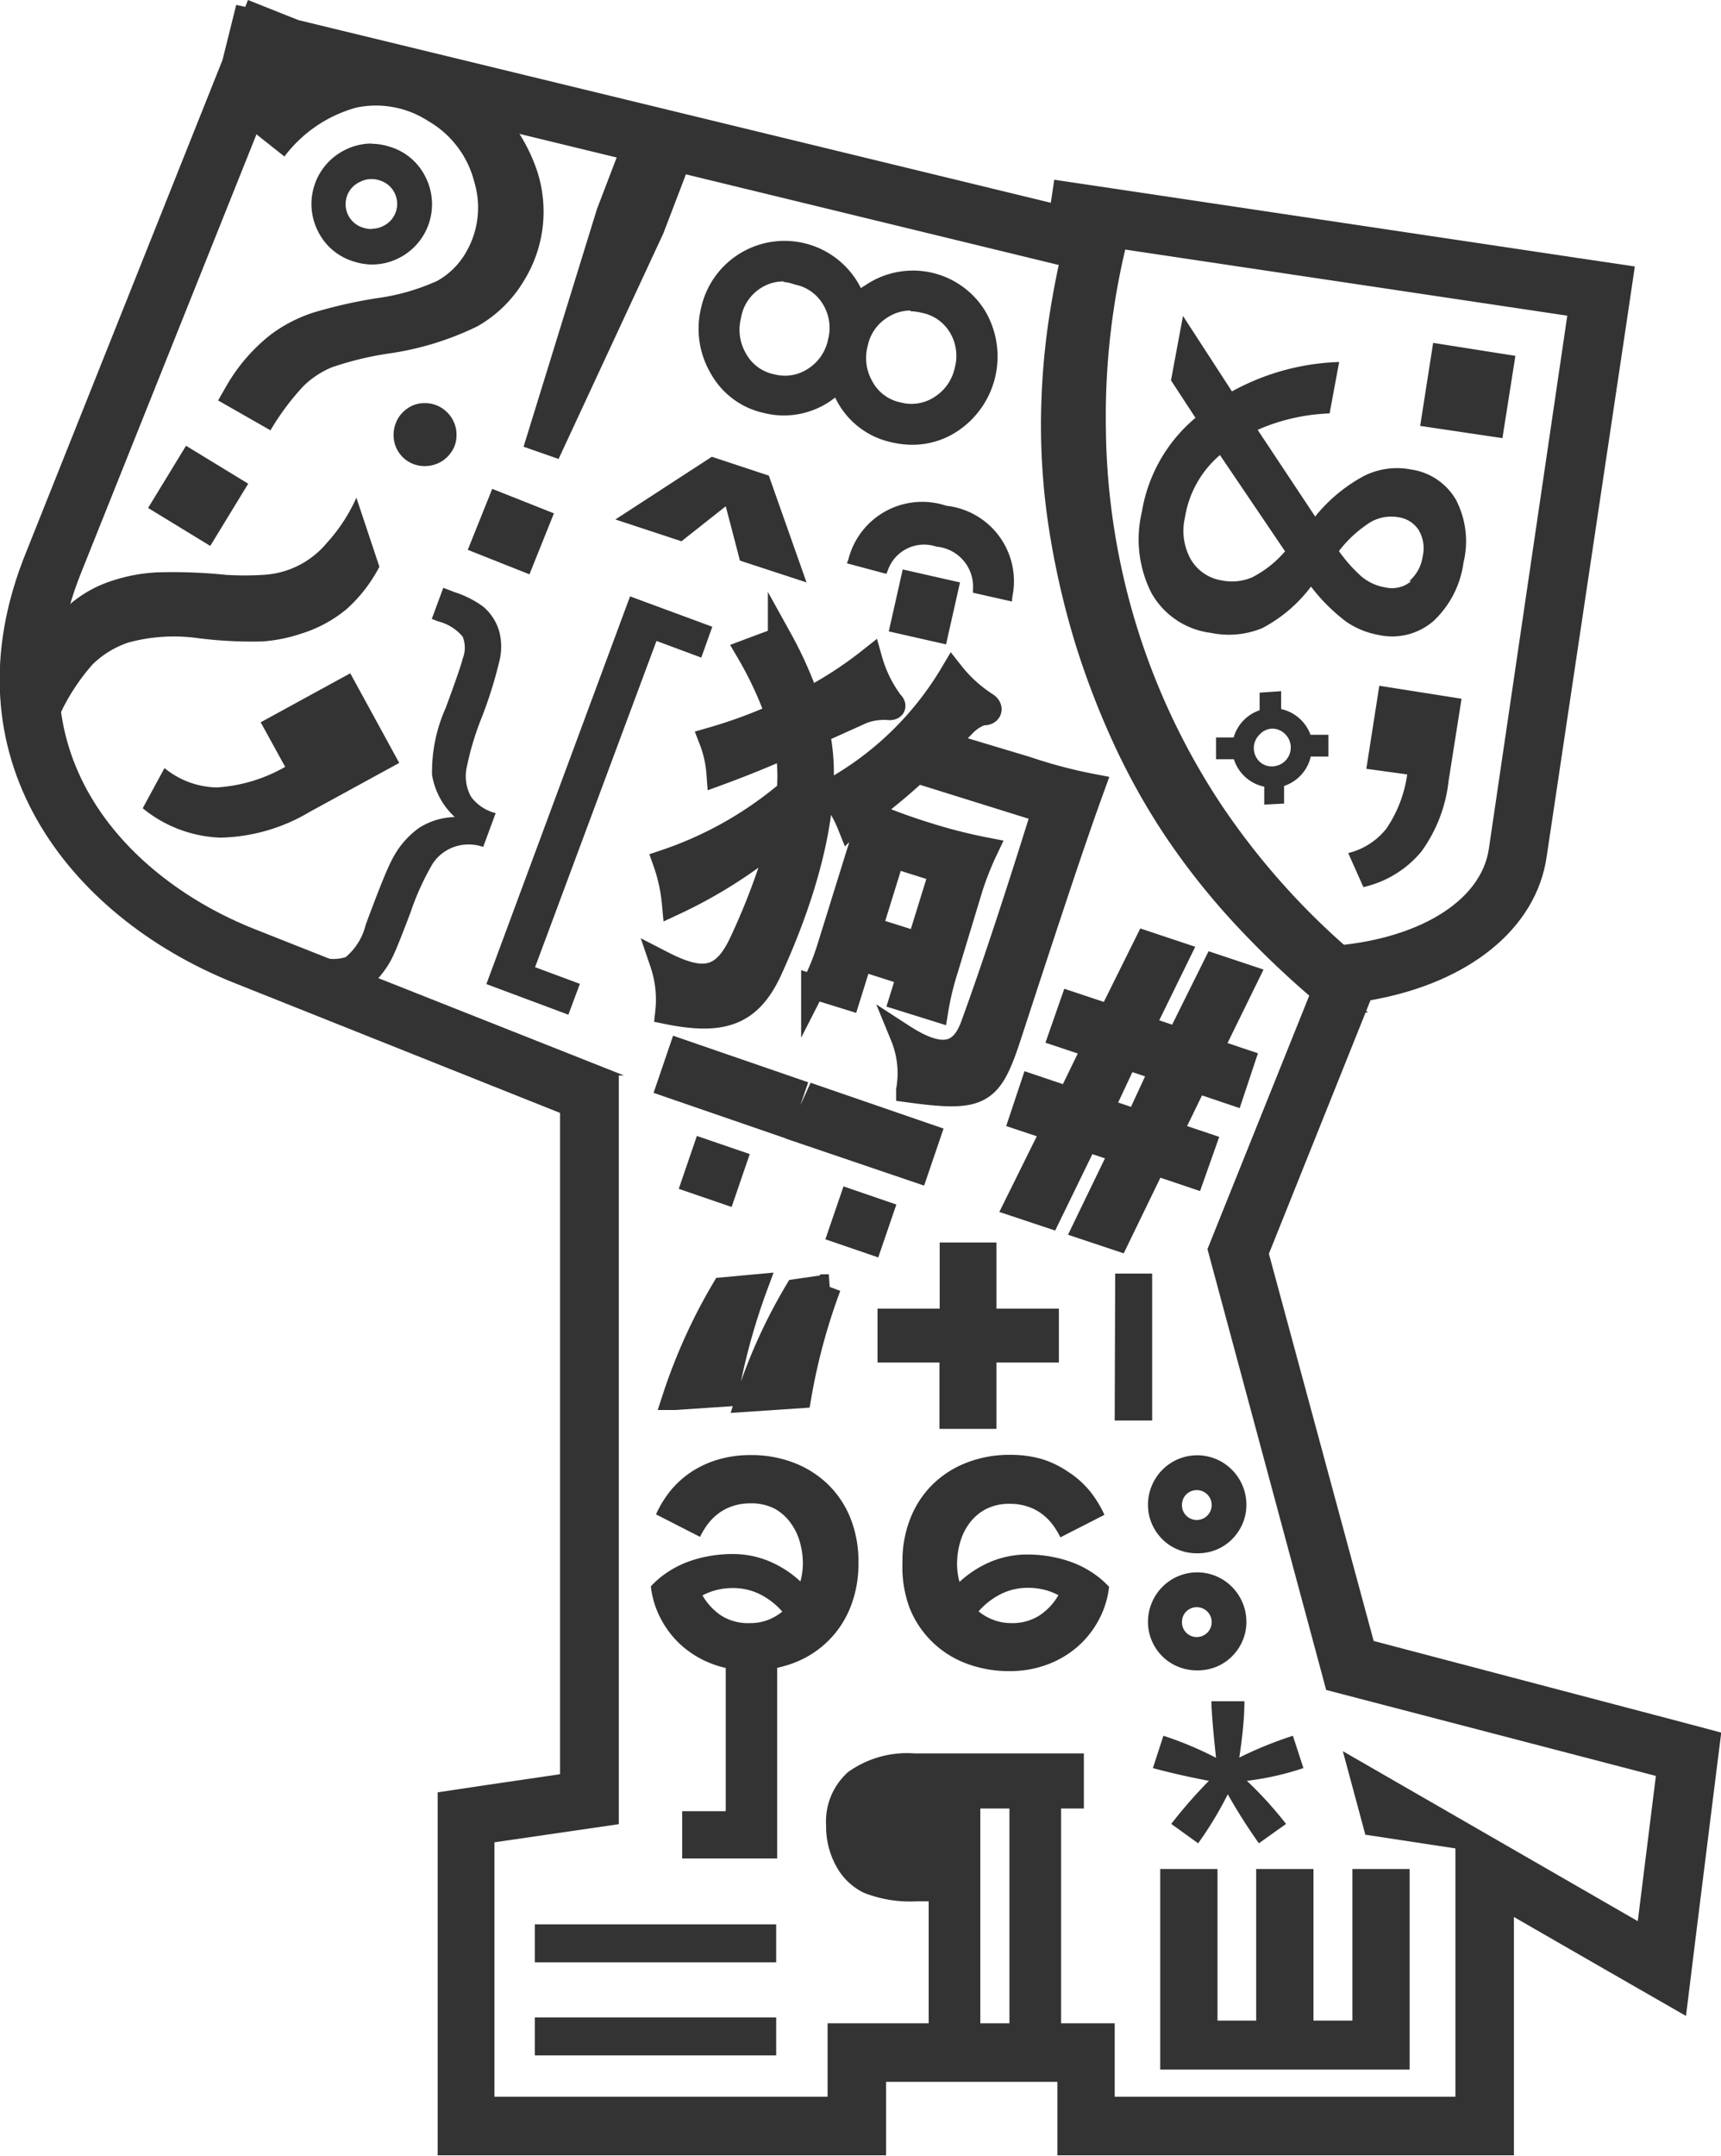 <svg id="Layer_1" data-name="Layer 1" xmlns="http://www.w3.org/2000/svg" viewBox="0 0 70.31 88.03"><defs><style>.cls-1,.cls-2,.cls-3{fill:#333;}.cls-2,.cls-3{stroke:#333;stroke-miterlimit:10;}.cls-2{stroke-width:2px;}</style></defs><title>ipak je igra</title><path class="cls-1" d="M19.79,3.09h0l33.42,8.12.17-1.16,19,2.84L69.18,34.63c-.31,2.22-3,3.76-6.53,4L57.68,51,62.53,69,76,72.51l-.74,5.93L63.21,71.5l.92,3.41,3.68.56V85.61H53.89v-3H42.16v3H28.55V75.22l5.08-.74V43.91h.21l-15.15-6c-5-2-10-7-7.06-14.44L19.75,3.18l0-.09h0M18.48,0l-.11.28L18,.2l-.56,2.25L9.42,22.54C6,30.93,11.19,37.39,17.79,40.08h0l13.44,5.36v27l-3,.44-2,.3V88H44.55V85h7v3H70.2V78.27l3.91,2.25,3.12,1.79.44-3.57.74-5.93.26-2.07-2-.53L64.47,67,60.19,51.19l4.15-10.35c4-.7,6.78-2.91,7.2-5.88l3.25-21.72.35-2.36-2.36-.35-19-2.84-2.36-.35-.14.94L20.54.82,18.48,0Z" transform="translate(-8.35)"/><path class="cls-1" d="M43.42,63.81a4.76,4.76,0,0,1-.33,1.82,4,4,0,0,1-2.32,2.27,4.89,4.89,0,0,1-1.77.31,4.31,4.31,0,0,1-1.57-.28,4,4,0,0,1-1.24-.75,3.86,3.86,0,0,1-.85-1.1,3.7,3.7,0,0,1-.4-1.31,3.63,3.63,0,0,1,.61-.53,4.15,4.15,0,0,1,.77-.42,4.79,4.79,0,0,1,.92-.27,5.34,5.34,0,0,1,1-.1,3.86,3.86,0,0,1,1.57.31,4.34,4.34,0,0,1,1.24.81,2.79,2.79,0,0,0,.1-.75,3.17,3.17,0,0,0-.12-.85,2.39,2.39,0,0,0-.38-.79A2,2,0,0,0,40,61.6a2.09,2.09,0,0,0-1-.22,2.25,2.25,0,0,0-.71.11,2,2,0,0,0-.57.29,2.21,2.21,0,0,0-.44.43,3.09,3.09,0,0,0-.33.54l-1.8-.92a4.52,4.52,0,0,1,.62-1,3.87,3.87,0,0,1,.85-.75,4.07,4.07,0,0,1,1.08-.49,4.59,4.59,0,0,1,1.3-.18,4.83,4.83,0,0,1,1.8.32,4.12,4.12,0,0,1,1.4.9A4,4,0,0,1,43.1,62,4.72,4.72,0,0,1,43.42,63.81ZM39,66.27a2,2,0,0,0,.7-.12,2.08,2.08,0,0,0,.61-.35,3,3,0,0,0-.86-.68,2.44,2.44,0,0,0-1.18-.28,2.63,2.63,0,0,0-.65.08,2.54,2.54,0,0,0-.57.22,2.47,2.47,0,0,0,.76.82A2.06,2.06,0,0,0,39,66.27Z" transform="translate(-8.35)"/><path class="cls-1" d="M40.1,67.88v8H36.22V73.95H38V67.88Z" transform="translate(-8.35)"/><path class="cls-1" d="M45.22,63.81A4.71,4.71,0,0,1,45.54,62a4,4,0,0,1,.9-1.38,4.11,4.11,0,0,1,1.4-.9,4.83,4.83,0,0,1,1.8-.32,4.59,4.59,0,0,1,1.3.18A4.07,4.07,0,0,1,52,60.1a3.87,3.87,0,0,1,.85.75,4.52,4.52,0,0,1,.62,1l-1.8.92a3.1,3.1,0,0,0-.33-.54,2.22,2.22,0,0,0-.44-.43,2,2,0,0,0-.57-.29,2.25,2.25,0,0,0-.71-.11,2.09,2.09,0,0,0-1,.22,2,2,0,0,0-.67.58,2.38,2.38,0,0,0-.38.79,3.16,3.16,0,0,0-.12.85,2.79,2.79,0,0,0,.1.75,4.35,4.35,0,0,1,1.24-.81,3.86,3.86,0,0,1,1.57-.31,5.28,5.28,0,0,1,1,.1,4.91,4.91,0,0,1,.92.27,4.1,4.1,0,0,1,.77.42,3.63,3.63,0,0,1,.61.53,3.7,3.7,0,0,1-.4,1.31,3.87,3.87,0,0,1-.85,1.1,4,4,0,0,1-1.24.75,4.31,4.31,0,0,1-1.57.28,4.89,4.89,0,0,1-1.77-.31,4,4,0,0,1-2.32-2.27A4.75,4.75,0,0,1,45.22,63.81Zm4.42,2.46a2.06,2.06,0,0,0,1.19-.32,2.47,2.47,0,0,0,.76-.82,2.54,2.54,0,0,0-.57-.22,2.64,2.64,0,0,0-.65-.08,2.44,2.44,0,0,0-1.18.28,3,3,0,0,0-.86.68,2.08,2.08,0,0,0,.61.35A2,2,0,0,0,49.64,66.27Z" transform="translate(-8.35)"/><path class="cls-1" d="M55.25,61.44a2,2,0,0,1,.16-.79,2,2,0,0,1,.43-.64,2,2,0,0,1,2.84,0,2,2,0,0,1,.43.64,2,2,0,0,1,.16.79,1.93,1.93,0,0,1-.16.78,2,2,0,0,1-.43.63,1.94,1.94,0,0,1-.63.42,2,2,0,0,1-.78.15,2,2,0,0,1-.79-.15,1.92,1.92,0,0,1-.64-.42,2,2,0,0,1-.43-.63A1.93,1.93,0,0,1,55.25,61.44Zm0,4.78a2,2,0,0,1,.16-.79,2,2,0,0,1,.43-.64,2,2,0,0,1,2.84,0,2,2,0,0,1,.43.64,2,2,0,0,1,.16.79,1.93,1.93,0,0,1-.16.78,2,2,0,0,1-.43.63,1.94,1.94,0,0,1-.63.42,2,2,0,0,1-.78.15,2,2,0,0,1-.79-.15,1.93,1.93,0,0,1-.64-.42,2,2,0,0,1-.43-.63A1.93,1.93,0,0,1,55.25,66.22Zm1.39-4.77a.59.59,0,0,0,.18.44.61.61,0,1,0,0-.88A.59.59,0,0,0,56.64,61.45Zm0,4.78a.59.59,0,0,0,.18.44.61.61,0,1,0,0-.88A.59.59,0,0,0,56.64,66.23Z" transform="translate(-8.35)"/><path class="cls-1" d="M40.06,80.12H30.2V78.57h9.86Zm0,3.8H30.2V82.37h9.86Z" transform="translate(-8.35)"/><path class="cls-1" d="M14.4,20.74l1.55-2.54,2.54,1.55-1.55,2.54Zm2.86-4.39.39-.68a7.3,7.3,0,0,1,1.75-2,6,6,0,0,1,1.76-.91,19.63,19.63,0,0,1,2.55-.58,8.85,8.85,0,0,0,2.5-.71,3.08,3.08,0,0,0,1.15-1.12,3.62,3.62,0,0,0,.37-2.91,4,4,0,0,0-1.89-2.5,3.92,3.92,0,0,0-2.92-.55,5.5,5.5,0,0,0-2.95,2L17.85,4.71a6.94,6.94,0,0,1,4.21-2.77A6.9,6.9,0,0,1,26.93,3a7.1,7.1,0,0,1,3.37,4,5.36,5.36,0,0,1-.55,4.47,5.2,5.2,0,0,1-1.89,1.85,12.16,12.16,0,0,1-3.67,1.12,12.92,12.92,0,0,0-2.29.56,3.72,3.72,0,0,0-1.14.75,10.36,10.36,0,0,0-1.36,1.82Z" transform="translate(-8.35)"/><path class="cls-1" d="M19,29.49l3.66-2,2,3.66-3.66,2a7.39,7.39,0,0,1-3.65,1.05A5.3,5.3,0,0,1,14.18,33l.89-1.64a3.47,3.47,0,0,0,2.13.79A6.38,6.38,0,0,0,20,31.31Z" transform="translate(-8.35)"/><path class="cls-1" d="M27.46,22.45l1-2.49,2.52,1-1,2.49Zm2.28-4.21,3-9.71,1.53-4,2.71,1-1.53,4-4.28,9.21Z" transform="translate(-8.35)"/><path class="cls-1" d="M10.76,29.25l-.91-2.73A5,5,0,0,1,13,23.69a6.88,6.88,0,0,1,1.76-.32,21.26,21.26,0,0,1,2.81.1,12.24,12.24,0,0,0,1.55,0,3.62,3.62,0,0,0,2.58-1.3,6.92,6.92,0,0,0,1.21-1.85l.94,2.82a6.09,6.09,0,0,1-1.34,1.73,5.39,5.39,0,0,1-1.85,1,6.44,6.44,0,0,1-1.59.32,17.52,17.52,0,0,1-2.6-.13,7.11,7.11,0,0,0-2.86.17,3.81,3.81,0,0,0-1.48.9A8.49,8.49,0,0,0,10.76,29.25Z" transform="translate(-8.35)"/><path class="cls-1" d="M38.06,20.41l-1.89,1.53-2.33-.77,3.62-2.35,2.19.72,1.41,4-2.35-.77Z" transform="translate(-8.35)"/><path class="cls-1" d="M41.3,23.78l-2.72-.89L38,20.67,36.19,22.1l-2.7-.89,3.94-2.56,2.33.77Zm-2.47-1.13,2,.65-1.29-3.65L37.47,19l-3.3,2.14,2,.64,2-1.62Z" transform="translate(-8.35)"/><path class="cls-1" d="M23.54,10.64a2.34,2.34,0,0,1-.73-.12A2.31,2.31,0,0,1,21.33,7.6a2.24,2.24,0,0,1,1.16-1.34,2.28,2.28,0,0,1,1-.26,2.36,2.36,0,0,1,.74.12A2.31,2.31,0,0,1,25.72,9a2.23,2.23,0,0,1-1.16,1.34A2.28,2.28,0,0,1,23.54,10.64Zm0-3.49a1.15,1.15,0,0,0-.52.13,1.17,1.17,0,0,0-.52,1.57,1.11,1.11,0,0,0,.67.58,1.19,1.19,0,0,0,.37.06A1.14,1.14,0,0,0,24,9.36a1.17,1.17,0,0,0-.16-2.15A1.17,1.17,0,0,0,23.52,7.15Z" transform="translate(-8.35)"/><path class="cls-1" d="M23.52,6.15a2.19,2.19,0,0,1,.69.11A2.17,2.17,0,0,1,25.58,9a2.07,2.07,0,0,1-1.08,1.25,2.12,2.12,0,0,1-1,.24,2.18,2.18,0,0,1-.68-.11,2.16,2.16,0,0,1-1.39-2.73,2.09,2.09,0,0,1,1.08-1.26,2.12,2.12,0,0,1,1-.24m0,3.49a1.28,1.28,0,0,0,.59-.15,1.32,1.32,0,0,0-.18-2.43A1.31,1.31,0,0,0,23.52,7a1.29,1.29,0,0,0-.59.15,1.32,1.32,0,0,0,.18,2.43,1.34,1.34,0,0,0,.42.07m0-3.79h0a2.43,2.43,0,0,0-1.1.27,2.46,2.46,0,0,0-1.09,3.31,2.39,2.39,0,0,0,1.44,1.23,2.49,2.49,0,0,0,.78.13,2.43,2.43,0,0,0,1.1-.27A2.46,2.46,0,0,0,25.72,7.2,2.38,2.38,0,0,0,24.3,6a2.5,2.5,0,0,0-.78-.13Zm0,3.49a1,1,0,0,1-.33-.05,1,1,0,0,1-.13-1.88,1,1,0,0,1,.45-.11,1,1,0,0,1,.32.05A1,1,0,0,1,24,9.23a1,1,0,0,1-.45.11Z" transform="translate(-8.35)"/><path class="cls-1" d="M64.17,31.39,64.7,28l3.36.53-.53,3.36a6,6,0,0,1-1.12,2.89,4.32,4.32,0,0,1-2.36,1.44l-.62-1.39a2.84,2.84,0,0,0,1.56-1,5.2,5.2,0,0,0,.85-2.21Zm2.2-14L66.9,14l3.36.53-.53,3.36Z" transform="translate(-8.35)"/><path class="cls-1" d="M28.6,33.2l-.51,1.38a1.8,1.8,0,0,0-1.19,0,1.73,1.73,0,0,0-.89.71,10.87,10.87,0,0,0-.88,1.94q-.53,1.41-.74,1.84a3.75,3.75,0,0,1-.71,1,2,2,0,0,1-1.69.6,4.45,4.45,0,0,1-1.08-.3l-.47-.18.49-1.33.26.1a1.69,1.69,0,0,0,1.28.12,2.48,2.48,0,0,0,.82-1.32q.78-2.11,1.07-2.65a3.57,3.57,0,0,1,1.1-1.3,2.81,2.81,0,0,1,1.47-.45A3,3,0,0,1,26,31.63a6.42,6.42,0,0,1,.56-2.73q.61-1.65.69-2a1.21,1.21,0,0,0,0-.91,1.94,1.94,0,0,0-1-.62l-.26-.1L26.46,24l.47.18a4.09,4.09,0,0,1,1.15.58,2.07,2.07,0,0,1,.66,1,2.45,2.45,0,0,1,0,1.28,17.42,17.42,0,0,1-.7,2.23,11.78,11.78,0,0,0-.64,2.15,1.73,1.73,0,0,0,.2,1.12A1.8,1.8,0,0,0,28.6,33.2Z" transform="translate(-8.35)"/><path class="cls-1" d="M28.22,40.18l5.87-15.83,3.36,1.24L37,26.85l-1.83-.68L30.21,39.49l1.83.68-.47,1.26Z" transform="translate(-8.35)"/><path class="cls-1" d="M55.45,72.19l.43-1.32a14.3,14.3,0,0,1,2.15.9q-.18-1.68-.19-2.31h1.35q0,.92-.21,2.3a16.07,16.07,0,0,1,2.19-.89l.43,1.32a11.58,11.58,0,0,1-2.31.52,15.59,15.59,0,0,1,1.6,1.76l-1.11.79a23,23,0,0,1-1.27-2,15.06,15.06,0,0,1-1.21,2l-1.1-.79a19.29,19.29,0,0,1,1.54-1.76Q56.52,72.48,55.45,72.19Z" transform="translate(-8.35)"/><path class="cls-2" d="M36.47,43.56l3.63,1.25-.15.44L36.32,44ZM42,45.45l3.63,1.25-.15.44L41.8,45.89Z" transform="translate(-8.35)"/><path class="cls-1" d="M48.85,15.35a3.34,3.34,0,0,1-1.49,2.13A3.32,3.32,0,0,1,42.52,16a3.22,3.22,0,0,1-2.94.72,3.12,3.12,0,0,1-2.06-1.52,3.44,3.44,0,0,1-.39-2.62A3.34,3.34,0,0,1,43.45,12l.41-.27a3.32,3.32,0,0,1,4.6,1.06A3.34,3.34,0,0,1,48.85,15.35Zm-6.53-1.51a2,2,0,0,0-.22-1.53,1.87,1.87,0,0,0-1.25-.89,1.9,1.9,0,0,0-1.5.25,1.94,1.94,0,0,0-.87,1.25,2.07,2.07,0,0,0,.23,1.54,1.84,1.84,0,0,0,1.23.92,1.87,1.87,0,0,0,1.51-.25A2,2,0,0,0,42.31,13.85ZM47.5,15a2,2,0,0,0-.22-1.53A1.87,1.87,0,0,0,46,12.62a1.9,1.9,0,0,0-1.5.25,1.94,1.94,0,0,0-.87,1.25,2.07,2.07,0,0,0,.23,1.54,1.84,1.84,0,0,0,1.23.92,1.87,1.87,0,0,0,1.51-.25A2,2,0,0,0,47.5,15Z" transform="translate(-8.35)"/><path class="cls-1" d="M45.61,18.16a3.69,3.69,0,0,1-.83-.1,3.31,3.31,0,0,1-2.31-1.83,3.36,3.36,0,0,1-2.92.63,3.28,3.28,0,0,1-2.15-1.59A3.6,3.6,0,0,1,37,12.54a3.49,3.49,0,0,1,6.52-.78l.27-.17a3.46,3.46,0,0,1,4.81,1.11,3.66,3.66,0,0,1-1.14,4.91A3.33,3.33,0,0,1,45.61,18.16Zm-3-2.41.08.18a3,3,0,0,0,2.19,1.84,3.06,3.06,0,0,0,2.43-.41,3.21,3.21,0,0,0,1.42-2h0a3.22,3.22,0,0,0-.37-2.46,3.17,3.17,0,0,0-4.4-1l-.39.26-.15.12L43.31,12a3.2,3.2,0,0,0-6,.56,3.31,3.31,0,0,0,.37,2.51,3,3,0,0,0,2,1.45,3.09,3.09,0,0,0,2.81-.69Zm3,1a2.31,2.31,0,0,1-.52-.06,2,2,0,0,1-1.33-1,2.22,2.22,0,0,1-.24-1.65,2.09,2.09,0,0,1,.94-1.34,2,2,0,0,1,1.61-.27,2,2,0,0,1,1.34,1,2.17,2.17,0,0,1,.24,1.64h0a2.16,2.16,0,0,1-.93,1.37A2,2,0,0,1,45.61,16.78Zm-.06-4.07a1.71,1.71,0,0,0-.94.28,1.78,1.78,0,0,0-.81,1.16A1.91,1.91,0,0,0,44,15.59a1.68,1.68,0,0,0,1.14.84,1.71,1.71,0,0,0,1.4-.23A1.87,1.87,0,0,0,47.36,15h0a1.85,1.85,0,0,0-.2-1.42A1.72,1.72,0,0,0,46,12.77,2,2,0,0,0,45.55,12.71Zm-5.13,2.88a2.32,2.32,0,0,1-.52-.06,2,2,0,0,1-1.33-1,2.22,2.22,0,0,1-.24-1.65,2.1,2.1,0,0,1,.94-1.34,2,2,0,0,1,1.61-.27,2,2,0,0,1,1.34,1,2.29,2.29,0,0,1-.7,3A2,2,0,0,1,40.42,15.59Zm-.06-4.07a1.71,1.71,0,0,0-.94.28A1.78,1.78,0,0,0,38.62,13a1.91,1.91,0,0,0,.21,1.44,1.68,1.68,0,0,0,1.14.84,1.71,1.71,0,0,0,1.4-.23,1.85,1.85,0,0,0,.81-1.19h0a1.85,1.85,0,0,0-.2-1.42,1.71,1.71,0,0,0-1.15-.82A2,2,0,0,0,40.36,11.51Z" transform="translate(-8.35)"/><path class="cls-1" d="M60,29.06l0-.69.58,0,0,.69a1.51,1.51,0,0,1,1.24,1.13l.7,0,0,.59-.69,0A1.51,1.51,0,0,1,60.69,32l0,.69-.59,0,0-.7a1.49,1.49,0,0,1-1.24-1.13l-.7,0,0-.59.69,0A1.51,1.51,0,0,1,60,29.06Zm-.32.83a.92.92,0,1,0,.63-.3A.89.89,0,0,0,59.65,29.89Z" transform="translate(-8.35)"/><path class="cls-1" d="M60,32.85l0-.73A1.65,1.65,0,0,1,58.76,31l-.73,0,0-.89.72,0A1.65,1.65,0,0,1,59.81,29l0-.72.88-.06,0,.73A1.66,1.66,0,0,1,61.89,30l.73,0,0,.89-.72,0a1.65,1.65,0,0,1-1.09,1.2l0,.72Zm-1-2.14,0,.12a1.34,1.34,0,0,0,1.11,1l.12,0,0,.67.29,0,0-.66.12,0a1.35,1.35,0,0,0,.68-.4,1.37,1.37,0,0,0,.34-.71l0-.12.66,0v-.29l-.67,0,0-.12a1.36,1.36,0,0,0-1.12-1l-.12,0,0-.67-.28,0,0,.66-.12,0a1.34,1.34,0,0,0-.67.4,1.37,1.37,0,0,0-.34.71l0,.12-.66,0v.28Zm1.33.87a1.07,1.07,0,0,1-.78-1.78h0a1.07,1.07,0,1,1,.84,1.78Zm0-1.83h0a.73.73,0,0,0-.53.25h0a.77.77,0,0,0,0,1.09.72.72,0,0,0,.55.2.77.77,0,0,0,.48-1.34A.73.73,0,0,0,60.33,29.75Z" transform="translate(-8.35)"/><path class="cls-1" d="M53.91,52h1.51l0,6H53.89Z" transform="translate(-8.35)"/><path class="cls-1" d="M49.59,24.39l-1.34-.3a1.78,1.78,0,0,0-1.61-1.91,1.72,1.72,0,0,0-2.15,1.06l-1.34-.3A3,3,0,0,1,47,20.84,3,3,0,0,1,49.59,24.39Zm-2.69,1.74-2.05-.46.51-2.24,2.05.46Z" transform="translate(-8.35)"/><path class="cls-1" d="M47,26.31l-2.34-.53.57-2.53,2.34.53Zm-2-.75,1.76.4L47.23,24l-1.76-.4Zm4.69-1L48.1,24.2v-.12a1.64,1.64,0,0,0-1.49-1.76,1.57,1.57,0,0,0-2,1l-.05.11L42.95,23l.06-.16a3.11,3.11,0,0,1,4-2.19,3.1,3.1,0,0,1,2.7,3.71ZM48.4,24l1.06.24A2.78,2.78,0,0,0,47,21a2.79,2.79,0,0,0-3.64,1.84l1.06.24a1.85,1.85,0,0,1,2.27-1A1.92,1.92,0,0,1,48.4,24Z" transform="translate(-8.35)"/><path class="cls-1" d="M36.08,48.54l.74-2.16,2.16.74-.74,2.16Z" transform="translate(-8.35)"/><path class="cls-1" d="M42.07,50.6l.74-2.16,2.16.74-.74,2.16Z" transform="translate(-8.35)"/><path class="cls-1" d="M52.63,71.59v2.25H51.7V84.89H49.59V73.84H48.4V84.89H46.29V77.63H45.8a5.14,5.14,0,0,1-2.16-.35,2.55,2.55,0,0,1-1.13-1.09,3.34,3.34,0,0,1-.41-1.65A2.7,2.7,0,0,1,43,72.35a4.14,4.14,0,0,1,2.71-.76Z" transform="translate(-8.35)"/><path class="cls-3" d="M40.5,30.44c-1.08.48-2.08.87-2.79,1.13a4.77,4.77,0,0,0-.31-1.37,20,20,0,0,0,2.73-1,15.17,15.17,0,0,0-1.22-2.61l1.31-.49a16.14,16.14,0,0,1,1.12,2.5,16.12,16.12,0,0,0,2.56-1.66,5.36,5.36,0,0,0,.86,1.75c.15.14.08.23-.12.21a2.47,2.47,0,0,0-1.08.16l-1.82.82c.56,2.48-.23,6-1.93,9.72-.82,1.78-1.92,2.18-4.19,1.72a4.64,4.64,0,0,0-.22-2c1.67.86,2.53.73,3.27-.9a27.73,27.73,0,0,0,1.61-4.37,19.39,19.39,0,0,1-4.39,2.82,6.94,6.94,0,0,0-.37-1.68,15.35,15.35,0,0,0,5.06-2.86A7.13,7.13,0,0,0,40.5,30.44Zm3,8.69-.5,1.6-1.42-.44a10,10,0,0,0,.64-1.57l1.21-3.89a13,13,0,0,0,.41-1.62,25,25,0,0,0,2.38.87,21.78,21.78,0,0,0,2.4.61A12.67,12.67,0,0,0,48,36.26l-1,3.3a11.53,11.53,0,0,0-.4,1.65l-1.41-.44.31-1Zm-.45-5.46a5,5,0,0,0-.8-1.34,13.1,13.1,0,0,0,5-4.82,5.66,5.66,0,0,0,1.38,1.25c.24.15.16.39-.15.35a1.84,1.84,0,0,0-.74.47c-.25.26-.52.52-.8.8l3.33,1A20.49,20.49,0,0,0,53,32.1c-.69,1.9-1.44,4.12-3.39,10.09-.81,2.49-1.14,2.73-4.15,2.32a4,4,0,0,0-.24-2.21c1.54,1,2.42.85,2.88-.45.66-1.8,1.66-4.76,2.9-8.75l-5.19-1.62A24.45,24.45,0,0,1,43.06,33.68Zm2.84,4.89.93-3-2-.63-.93,3Z" transform="translate(-8.35)"/><path class="cls-3" d="M51.2,49.63l-1.32-.44,1.53-3.09-1.32-.44.43-1.29,1.51.51,1.05-2.16-1.38-.46L52.14,41l1.56.52,1.49-3,1.29.43-1.47,3,1.48.5,1.49-3,1.29.43-1.47,3,1.31.44-.43,1.29-1.48-.5-1.05,2.16,1.37.46L57.07,48l-1.57-.53L54,50.56l-1.32-.44L54.19,47l-1.47-.49Zm2.14-4.32,1.48.5,1-2.16-1.47-.49Z" transform="translate(-8.35)"/><path class="cls-3" d="M39.21,52.53a26.2,26.2,0,0,0-1.2,4.4l-2.1.14a22.4,22.4,0,0,1,2-4.42Zm3,0A24.88,24.88,0,0,0,41,57l-2.1.14a21.56,21.56,0,0,1,2-4.42Z" transform="translate(-8.35)"/><path class="cls-3" d="M54.29,25.65a28.8,28.8,0,0,0,3.53,7.47,30.18,30.18,0,0,0,5.52,6.19.6.6,0,0,1,.26.47.62.62,0,0,1-.14.35l-.62.71a37.29,37.29,0,0,1-3.65-3.43A29,29,0,0,1,56.4,33.9a27.15,27.15,0,0,1-2.09-3.73,33.06,33.06,0,0,1-1.54-4,33.24,33.24,0,0,1-1-4.22,27.09,27.09,0,0,1-.39-4.27,29,29,0,0,1,.3-4.48,37.28,37.28,0,0,1,1.07-4.89l.91.24a.63.63,0,0,1,.31.21.6.6,0,0,1,.06.53,30.17,30.17,0,0,0-1,8.23A28.86,28.86,0,0,0,54.29,25.65Z" transform="translate(-8.35)"/><path class="cls-1" d="M55.39,24.21A4.84,4.84,0,0,1,55,20.9a6.35,6.35,0,0,1,2.19-3.84l-1-1.53.49-2.63,2,3.08a9.73,9.73,0,0,1,4.38-1.2l-.39,2.1a8,8,0,0,0-2.94.67l2.35,3.54a6.52,6.52,0,0,1,2-1.66A3,3,0,0,1,66,19.17a2.53,2.53,0,0,1,1.84,1.25,3.68,3.68,0,0,1,.3,2.55,4,4,0,0,1-1.23,2.39,2.58,2.58,0,0,1-2.26.56,3.36,3.36,0,0,1-1.32-.55,7.47,7.47,0,0,1-1.42-1.42,5.93,5.93,0,0,1-2,1.7,3.59,3.59,0,0,1-2.09.19A3.24,3.24,0,0,1,55.39,24.21ZM57,22.84a1.79,1.79,0,0,0,1.27.86,2.09,2.09,0,0,0,1.24-.13,4.43,4.43,0,0,0,1.34-1.06l-2.66-3.93a4.21,4.21,0,0,0-1.43,2.55A2.39,2.39,0,0,0,57,22.84Zm8.92.89a1.63,1.63,0,0,0,.55-1,1.47,1.47,0,0,0-.15-1.07,1.17,1.17,0,0,0-.83-.54,1.69,1.69,0,0,0-1.15.2,5,5,0,0,0-1.29,1.18,6.12,6.12,0,0,0,.88,1,2,2,0,0,0,1,.48A1.21,1.21,0,0,0,66,23.73Z" transform="translate(-8.35)"/><path class="cls-1" d="M24.43,17.75a1.3,1.3,0,0,1,.1-.5,1.23,1.23,0,0,1,.27-.41,1.36,1.36,0,0,1,.4-.28,1.21,1.21,0,0,1,.51-.1,1.22,1.22,0,0,1,.5.1,1.31,1.31,0,0,1,.69.69,1.23,1.23,0,0,1,.1.5,1.21,1.21,0,0,1-.1.51,1.36,1.36,0,0,1-.28.4,1.24,1.24,0,0,1-.41.27,1.3,1.3,0,0,1-.5.1,1.26,1.26,0,0,1-1.28-1.28Z" transform="translate(-8.35)"/><path class="cls-3" d="M51.11,55.13H48.56v2.71H47.23V55.13H44.7v-1.2h2.54v-2.7h1.32v2.7h2.55Z" transform="translate(-8.35)"/><path class="cls-3" d="M65.44,76.81V84H56.25V76.81h1.34V83h2.58V76.81h1.34V83h2.59V76.81Z" transform="translate(-8.35)"/></svg>